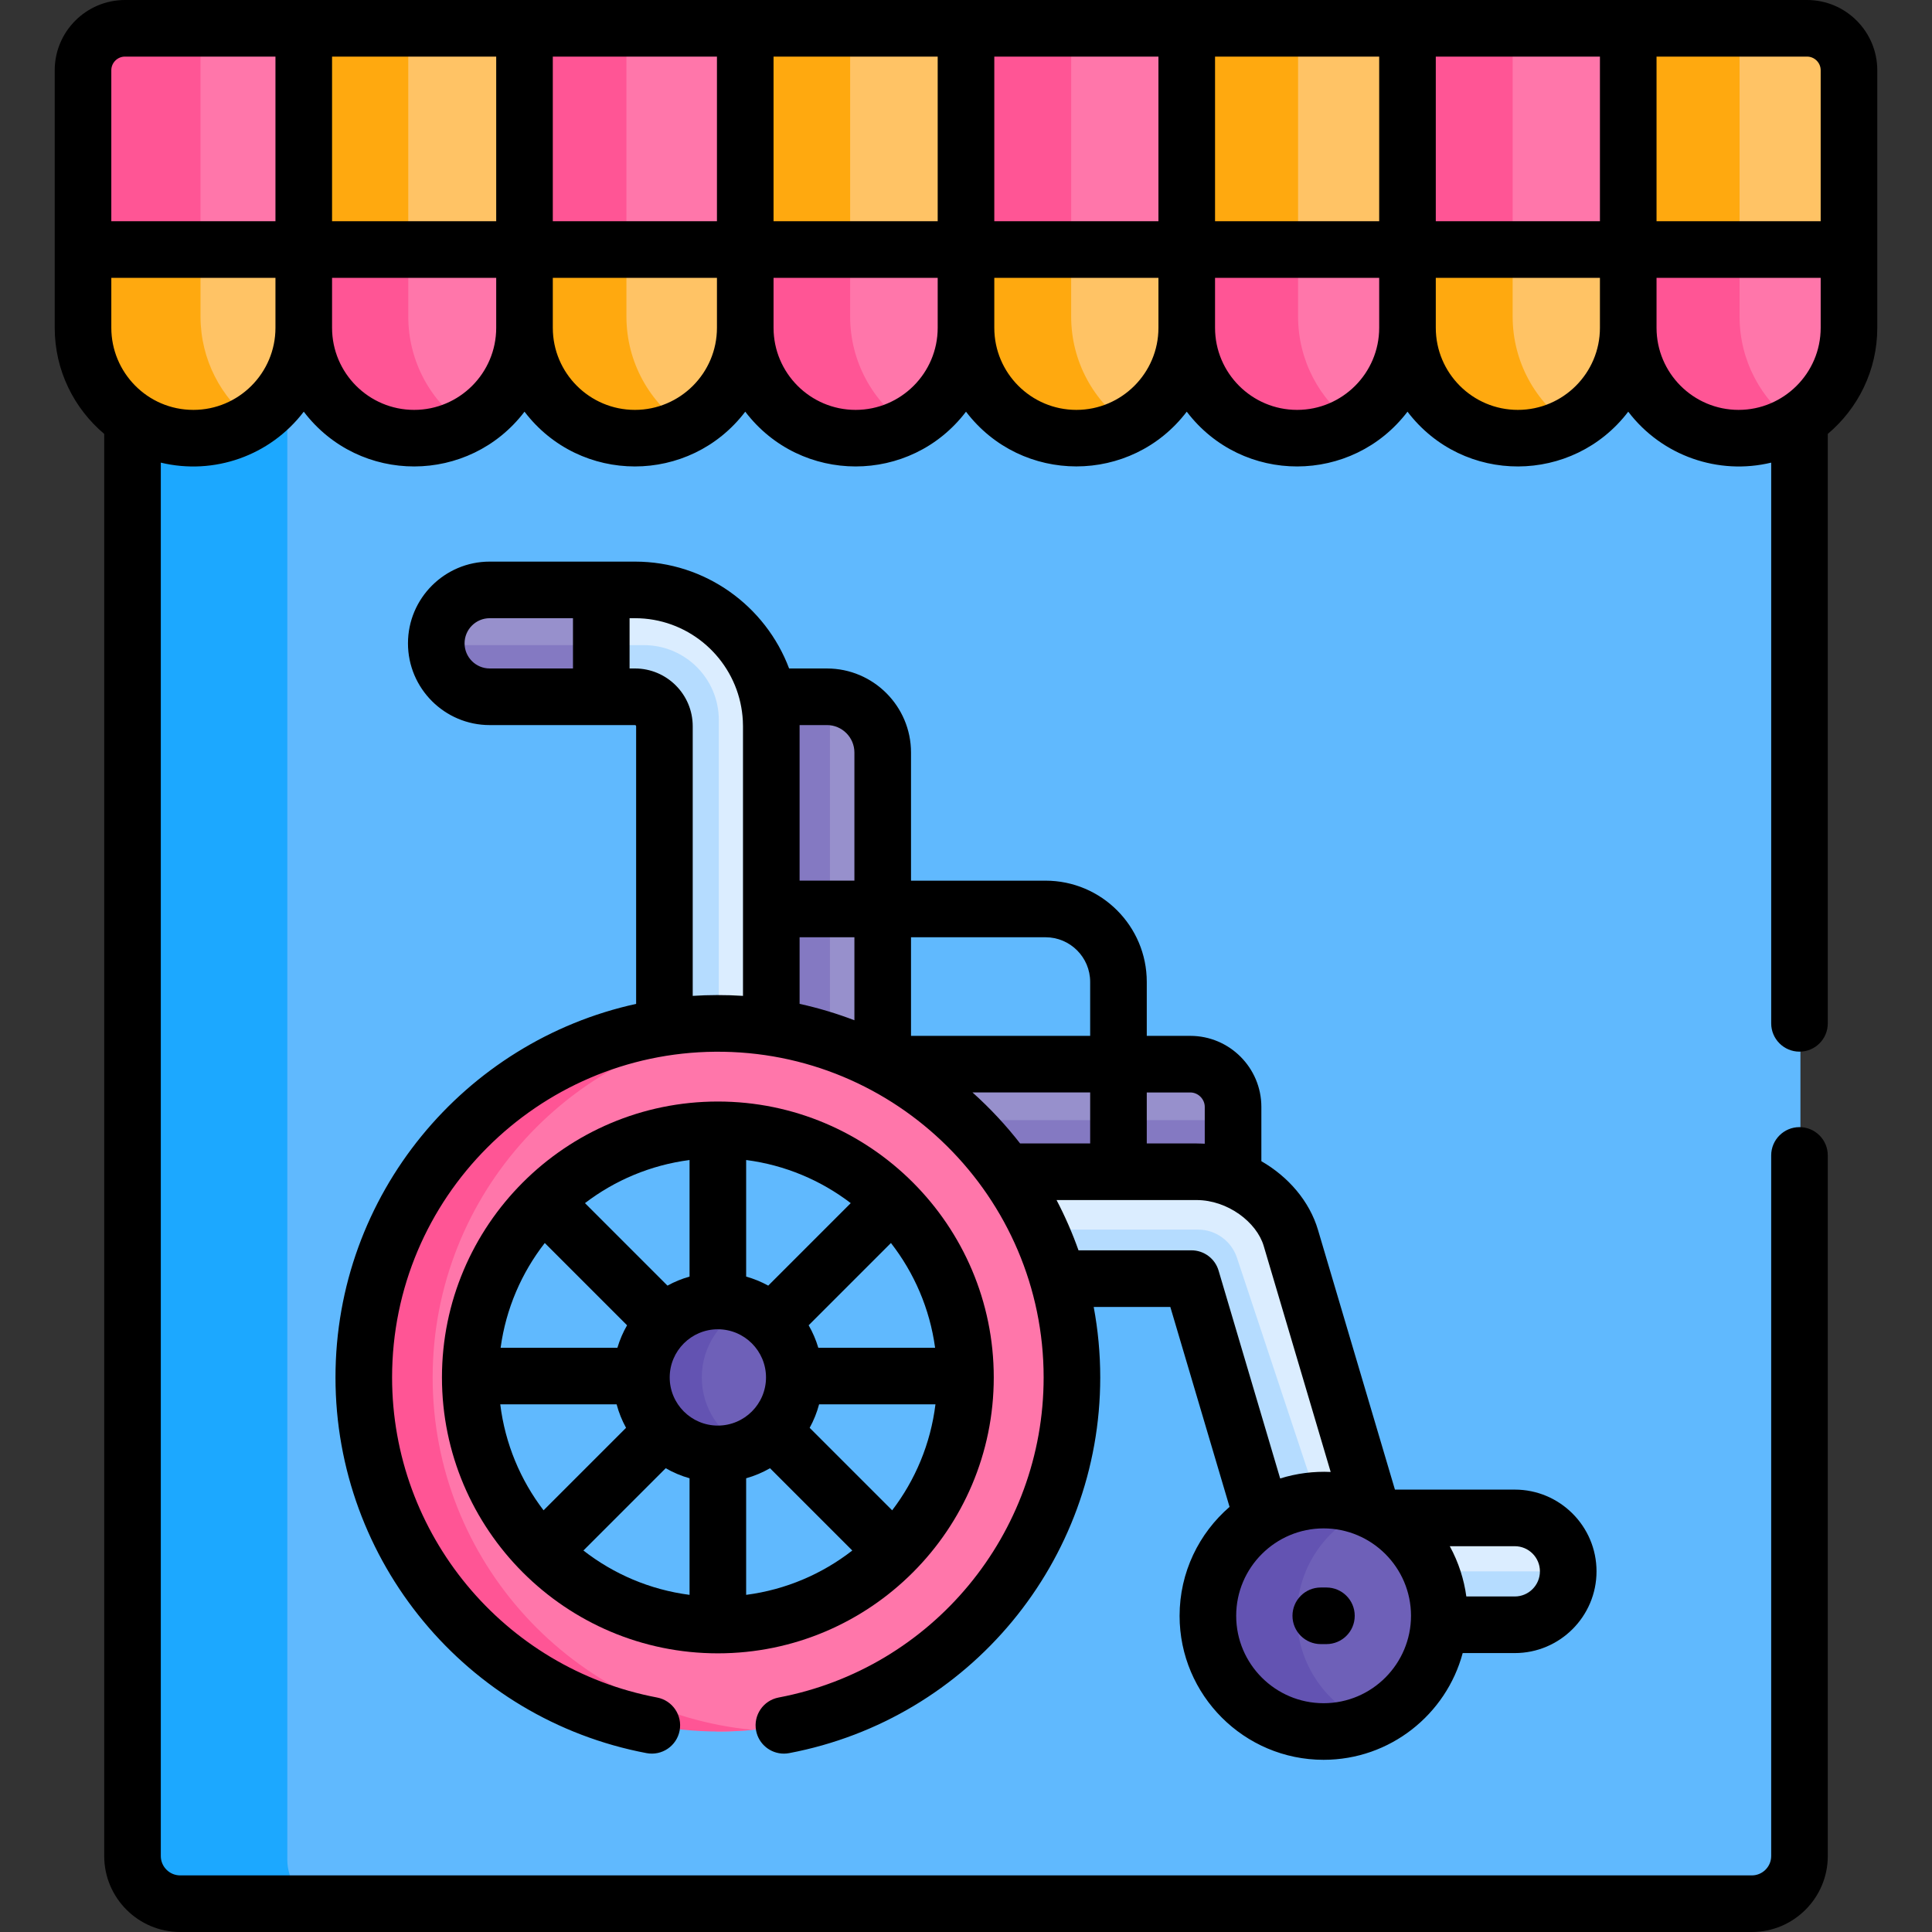 <svg id="Capa_1" enable-background="new 0 0 512.002 512.002" height="512" viewBox="0 0 512.002 512.002" width="512" xmlns="http://www.w3.org/2000/svg"><rect x="0" y="0" width="512.002" height="512.002" fill="#333333" stroke="none"/><g><g><path d="m452.663 82.437h-378.523v410.43c0 5.228 3.175 9.714 7.702 11.635h382.661c6.978 0 12.635-5.657 12.635-12.635v-380.595z" fill="#60b9fe"/><path d="m76.14 492.867v-410.43h-14.977l-25.792 28.835v380.595c0 6.978 5.657 12.635 12.635 12.635h35.836c-4.527-1.922-7.702-6.407-7.702-11.635z" fill="#1ca8ff"/><g><path d="m216.413 189.357v88.599l15.625 4.838 2.145-.78v-82.577c0-7.945-6.356-14.461-14.232-14.756z" fill="#9790cc"/><path d="m219.95 184.681c-.185-.007-.366-.028-.552-.028h-15.603l-.077 5.579v83.793l16.232 5.026z" fill="#8479c2"/><path d="m322.849 300.107 4.179-3.25v-3.514c0-6.231-5.098-11.329-11.329-11.329h-81.517v5.348l10.607 10.362z" fill="#9790cc"/><path d="m243.903 296.857 18.426 18h62.433l2.266-2.463v-15.537z" fill="#8479c2"/><path d="m168.634 172.969c10.968 0 19.859 8.891 19.859 19.859v82.862h14.336l1.825-3.421v-79.807c0-19.923-16.209-36.132-36.132-36.132h-8.922l-3.187 2.901v13.737h12.221z" fill="#dbedff"/><path d="m168.523 184.653c4.306 0 7.81 3.503 7.81 7.809v79.807l2.497 3.421h11.664v-84.862c0-10.968-8.891-19.859-19.859-19.859h-14.221v9.763l3.187 3.921z" fill="#b5dcff"/><path d="m159.6 172.969v-16.638h-29.568c-7.821 0-14.161 6.34-14.161 14.161 0 .847.088 1.672.23 2.477z" fill="#9790cc"/><path d="m159.6 170.969h-43.705c.254 7.598 6.477 13.684 14.137 13.684h29.568z" fill="#8479c2"/><path d="m315.482 327.857c4.686 0 8.844 3.001 10.321 7.447l22.527 67.818 10.939-.861 4.478-1.953-21.406-72.25c-2.638-8.932-12.735-17.529-24.984-17.529h-50.527v3.328l5.185 14z" fill="#dbedff"/><path d="m275.163 336.357 5.443 2.495h33.793c.949 0 1.786.625 2.056 1.535l18.315 61.819 4.227 1.652 11.931-.939-23.124-69.614c-1.477-4.447-5.636-7.447-10.321-7.447h-46.208z" fill="#b5dcff"/><path d="m375.125 418.423h40.567c.093-.655.157-1.319.157-2 0-7.821-6.34-14.161-14.161-14.161h-34.328-.885l-1.729 4.012 8.833 8.083z" fill="#dbedff"/><path d="m379.746 430.584h1.838 20.104c7.821 0 14.161-6.34 14.161-14.161h-41.485z" fill="#b5dcff"/><path d="m360.641 399.09c-10.709 5.313-18.075 16.351-18.075 29.116s7.366 23.803 18.075 29.116c12.221-4.036 21.044-15.542 21.044-29.116s-8.823-25.08-21.044-29.116z" fill="#6e60b8"/><path d="m343.7 428.206c0-12.802 7.848-23.767 18.993-28.359-3.598-1.483-7.538-2.306-11.672-2.306-16.936 0-30.664 13.729-30.664 30.665s13.729 30.665 30.664 30.665c4.134 0 8.073-.823 11.672-2.306-11.145-4.592-18.993-15.557-18.993-28.359z" fill="#6353b2"/><path d="m197.449 346.026c-7.08 3.402-11.974 10.63-11.974 19.01s4.894 15.608 11.974 19.01c7.758-2.841 13.306-10.268 13.306-19.01s-5.548-16.17-13.306-19.01z" fill="#6e60b8"/><path d="m185.982 365.036c0-8.397 5.108-15.6 12.386-18.673-2.421-1.022-5.082-1.588-7.875-1.588-11.19 0-20.261 9.071-20.261 20.261s9.071 20.261 20.261 20.261c2.793 0 5.454-.566 7.875-1.588-7.278-3.073-12.386-10.276-12.386-18.673z" fill="#6353b2"/><path d="m190.493 271.201c-.135 0-.268.005-.403.005-43.881 8.673-77.078 47.441-77.078 93.829 0 46.389 33.197 85.157 77.078 93.83.134.001.268.005.402.005 51.741 0 93.835-42.094 93.835-93.835s-42.093-93.834-93.834-93.834zm0 159.454c-36.182 0-65.619-29.437-65.619-65.619s29.437-65.619 65.619-65.619c36.183 0 65.619 29.436 65.619 65.619s-29.436 65.619-65.619 65.619z" fill="#ff76aa"/><g><path d="m114.659 365.036c0-48.705 37.301-88.856 84.834-93.401-2.963-.283-5.964-.434-9-.434-51.74 0-93.834 42.094-93.834 93.834s42.094 93.835 93.834 93.835c3.036 0 6.037-.15 9-.434-47.534-4.544-84.834-44.696-84.834-93.4z" fill="#ff5595"/></g></g><path d="m138.254 7.5h60.5v59.214h-60.5z" fill="#ff76aa"/><path d="m138.254 7.5h27.756v59.214h-27.756z" fill="#ff5595"/><path d="m255.254 7.5h60.5v59.214h-60.5z" fill="#ff76aa"/><path d="m255.254 7.5h28.615v59.214h-28.615z" fill="#ff5595"/><path d="m372.254 7.5h60.5v59.214h-60.5z" fill="#ff76aa"/><path d="m372.254 7.5h28.615v59.214h-28.615z" fill="#ff5595"/><path d="m22.254 18.736v47.978h59.5v-59.214h-48.376c-6.144 0-11.124 5.03-11.124 11.236z" fill="#ff76aa"/><path d="m53.139 7.5h-19.761c-6.144 0-11.124 5.03-11.124 11.236v47.978h30.885z" fill="#ff5595"/><path d="m22.254 86.876c0 16.154 13.096 29.25 29.25 29.25 16.154 0 30.25-13.096 30.25-29.25v-20.75h-59.5z" fill="#ffc365"/><path d="m53.139 83.864v-17.738h-30.885v20.75c0 16.154 13.096 29.25 29.25 29.25 5.583 0 10.918-1.565 15.512-4.279-8.431-6.424-13.877-16.566-13.877-27.983z" fill="#ffa90f"/><path d="m138.254 86.876c0 16.154 14.096 29.25 30.25 29.25 16.154 0 30.25-13.096 30.25-29.25v-20.75h-60.5z" fill="#ffc365"/><path d="m166.01 83.864v-17.738h-27.756v20.75c0 16.154 14.096 29.25 30.25 29.25 4.648 0 9.123-1.089 13.144-3.018-9.428-6.308-15.638-17.05-15.638-29.244z" fill="#ffa90f"/><path d="m255.254 86.876c0 16.154 14.096 29.25 30.25 29.25 16.154 0 30.25-13.096 30.25-29.25v-20.75h-60.5z" fill="#ffc365"/><path d="m283.869 83.864v-17.738h-28.615v20.75c0 16.154 14.096 29.25 30.25 29.25 4.842 0 9.494-1.183 13.642-3.266-9.225-6.338-15.277-16.959-15.277-28.996z" fill="#ffa90f"/><path d="m372.254 66.126v20.75c0 16.154 14.096 29.25 30.25 29.25 16.154 0 30.25-13.096 30.25-29.25v-20.75z" fill="#ffc365"/><path d="m400.869 83.864v-17.738h-28.615v20.75c0 16.154 14.096 29.25 30.25 29.25 4.842 0 9.494-1.183 13.642-3.266-9.225-6.338-15.277-16.959-15.277-28.996z" fill="#ffa90f"/><path d="m80.754 7.5h58.5v59.214h-58.5z" fill="#ffc365"/><path d="m80.754 7.5h27.441v59.214h-27.441z" fill="#ffa90f"/><path d="m197.754 7.5h58.5v59.214h-58.5z" fill="#ffc365"/><path d="m197.754 7.5h27.543v59.214h-27.543z" fill="#ffa90f"/><path d="m314.754 7.5h58.5v59.214h-58.5z" fill="#ffc365"/><path d="m314.754 7.5h29.25v59.214h-29.25z" fill="#ffa90f"/><path d="m479.13 7.5h-47.376v59.214h58.5v-47.978c0-6.206-4.98-11.236-11.124-11.236z" fill="#ffc365"/><path d="m431.754 7.5h29.25v59.214h-29.25z" fill="#ffa90f"/><path d="m80.754 86.876c0 16.154 13.096 29.25 29.25 29.25 16.154 0 29.25-13.096 29.25-29.25v-20.75h-58.5z" fill="#ff76aa"/><path d="m108.196 83.864v-17.738h-27.442v20.75c0 16.154 13.096 29.25 29.25 29.25 4.851 0 9.423-1.188 13.45-3.278-9.214-6.34-15.258-16.954-15.258-28.984z" fill="#ff5595"/><path d="m197.754 86.876c0 16.154 13.096 29.25 29.25 29.25 16.154 0 29.25-13.096 29.25-29.25v-20.75h-58.5z" fill="#ff76aa"/><path d="m225.298 83.864v-17.738h-27.543v20.75c0 16.154 13.096 29.25 29.25 29.25 4.875 0 9.468-1.199 13.51-3.309-9.191-6.343-15.217-16.942-15.217-28.953z" fill="#ff5595"/><path d="m314.754 86.876c0 16.154 13.096 29.25 29.25 29.25 16.154 0 29.25-13.096 29.25-29.25v-20.75h-58.5z" fill="#ff76aa"/><path d="m344.004 83.864v-17.738h-29.25v20.75c0 16.154 13.096 29.25 29.25 29.25 5.268 0 10.205-1.399 14.474-3.836-8.77-6.394-14.474-16.742-14.474-28.426z" fill="#ff5595"/><path d="m431.754 66.126v20.75c0 16.154 13.096 29.25 29.25 29.25 16.154 0 29.25-13.096 29.25-29.25v-20.75z" fill="#ff76aa"/><path d="m461.004 83.864v-17.738h-29.25v20.75c0 16.154 13.096 29.25 29.25 29.25 5.268 0 10.205-1.399 14.474-3.836-8.77-6.394-14.474-16.742-14.474-28.426z" fill="#ff5595"/></g><g><path d="m263.359 365.036c0-40.318-32.801-73.119-73.119-73.119-40.317 0-73.118 32.801-73.118 73.119 0 40.317 32.801 73.118 73.118 73.118 40.319 0 73.119-32.8 73.119-73.118zm-130.784 7.131h30.837c.583 2.192 1.427 4.278 2.499 6.222l-21.863 21.862c-6.109-7.993-10.185-17.611-11.473-28.084zm11.798-42.76 21.807 21.807c-1.073 1.86-1.937 3.854-2.558 5.953h-30.953c1.411-10.369 5.562-19.871 11.704-27.76zm103.439 27.76h-30.953c-.622-2.099-1.486-4.093-2.558-5.953l21.807-21.807c6.142 7.889 10.294 17.391 11.704 27.76zm-57.572 20.63c-7.036 0-12.761-5.725-12.761-12.761 0-7.037 5.725-12.762 12.761-12.762 7.037 0 12.762 5.725 12.762 12.762 0 7.036-5.725 12.761-12.762 12.761zm13.354-37.091c-1.835-1.011-3.797-1.816-5.854-2.394v-30.895c10.33 1.338 19.816 5.389 27.716 11.426zm-20.854-2.394c-2.056.578-4.019 1.382-5.853 2.393l-21.862-21.862c7.9-6.037 17.386-10.088 27.715-11.426zm-6.322 50.784c1.969 1.135 4.088 2.035 6.322 2.663v30.895c-10.512-1.361-20.147-5.536-28.129-11.751zm21.322 2.663c2.234-.628 4.353-1.528 6.322-2.663l21.807 21.807c-7.982 6.215-17.618 10.39-28.13 11.751v-30.895zm16.831-13.37c1.071-1.944 1.915-4.03 2.498-6.222h30.837c-1.288 10.473-5.364 20.09-11.473 28.084z"/><path d="m312.604 428.206c0 21.044 17.121 38.164 38.165 38.164 17.628 0 32.496-12.016 36.861-28.286h13.806c11.944 0 21.661-9.717 21.661-21.661s-9.717-21.661-21.661-21.661h-31.762l-20.392-68.827c-2.241-7.589-7.855-14.089-15.006-18.206v-14.386c0-10.382-8.446-18.828-18.829-18.828h-11.539v-14.306c0-14.79-12.032-26.823-26.822-26.823h-35.656v-33.948c0-12.287-9.997-22.284-22.284-22.284h-10.022c-6.214-16.528-22.179-28.322-40.854-28.322-14.278 0-24.042 0-38.491 0-11.944 0-21.661 9.717-21.661 21.661s9.717 21.661 21.661 21.661h29.568 8.923c.165 0 .311.145.311.309v73.577c-45.503 9.948-79.674 50.554-79.674 98.997 0 48.64 34.67 90.512 82.438 99.561 4.066.77 7.994-1.902 8.765-5.974.771-4.069-1.903-7.993-5.974-8.765-40.693-7.709-70.229-43.382-70.229-84.822 0-47.69 38.661-85.926 85.607-86.317 48.047-.4 87.062 38.575 87.062 86.317 0 41.44-29.536 77.113-70.23 84.822-4.07.771-6.744 4.695-5.974 8.765.682 3.599 3.828 6.105 7.36 6.105.463 0 .934-.043 1.404-.132 47.769-9.049 82.439-50.92 82.439-99.561 0-6.382-.6-12.626-1.733-18.685h20.305l15.699 52.988c-8.101 7.004-13.242 17.343-13.242 28.867zm38.165 23.164c-12.773 0-23.165-10.392-23.165-23.164 0-12.85 10.48-23.165 23.165-23.165 12.758 0 23.164 10.382 23.164 23.165 0 12.645-10.282 23.164-23.164 23.164zm50.667-41.608c3.673 0 6.661 2.988 6.661 6.661s-2.988 6.661-6.661 6.661h-12.843c-.575-4.341-2.025-9.043-4.388-13.322zm-85.99-120.247c2.075 0 3.829 1.753 3.829 3.828v9.758c-.1-.007-1.39-.071-2.171-.071h-13.197v-13.515zm-45.107 13.514c-3.594-4.632-7.867-9.272-12.611-13.515h31.179v13.515zm-58.437-36.995v-17.648h14.527v21.997c-4.504-1.73-9.555-3.264-14.527-4.349zm65.183-17.648c6.519 0 11.822 5.304 11.822 11.823v14.306h-47.477v-26.129zm-65.184-56.233h7.244c4.017 0 7.284 3.268 7.284 7.284v33.948h-14.527v-40.924c0-.102 0-.205-.001-.308zm-82.123-15c-3.673 0-6.661-2.988-6.661-6.661s2.988-6.661 6.661-6.661h22.068v13.322zm53.802 86.766v-71.457c0-8.441-6.868-15.309-15.311-15.309h-1.423v-13.322h1.423c13.654 0 25.099 9.609 27.946 22.418.002.009.002.018.004.027.336 1.517.548 3.053.635 4.586.001.02.004.039.005.059.028.514.043 1.029.043 1.541v71.457c-4.604-.3-9.104-.275-13.322 0zm155.682 127.896-16.323-55.095c-.944-3.185-3.87-5.369-7.191-5.369h-29.931c-1.567-4.432-3.565-9.034-5.817-13.322h37.105c8.245 0 15.934 5.866 17.792 12.16l17.747 59.896c-4.473-.216-9.141.387-13.382 1.73z"/><path d="m351.517 420.706h-1.497c-4.143 0-7.5 3.357-7.5 7.5s3.357 7.5 7.5 7.5h1.497c4.143 0 7.5-3.357 7.5-7.5s-3.358-7.5-7.5-7.5z"/><path d="m476.885 278.701c4.143 0 7.5-3.357 7.5-7.5v-156.212c8.012-6.747 13.116-16.843 13.116-28.113 0-11.39 0-50.789 0-68.252 0-10.27-8.355-18.624-18.623-18.624-53.317 0-381.136 0-445.753 0-10.27 0-18.624 8.354-18.624 18.624v68.252c0 11.27 5.104 21.367 13.117 28.114v376.877c0 11.103 9.032 20.136 20.135 20.136h416.497c11.103 0 20.135-9.033 20.135-20.136v-185.666c0-4.143-3.357-7.5-7.5-7.5s-7.5 3.357-7.5 7.5v185.665c0 2.832-2.304 5.136-5.135 5.136h-416.497c-2.831 0-5.135-2.304-5.135-5.136v-369.262c14.046 3.386 28.948-1.777 37.883-13.502 14.804 19.426 43.81 19.276 58.5 0 14.736 19.337 43.744 19.363 58.5 0 14.734 19.334 43.743 19.364 58.5 0 14.745 19.349 43.773 19.325 58.5 0 14.803 19.424 43.812 19.274 58.5 0 14.843 19.477 43.85 19.224 58.5 0 8.994 11.802 23.963 16.86 37.884 13.502v148.598c0 4.142 3.357 7.499 7.5 7.499zm5.616-260.077v40.002h-43.5v-43.626h39.877c1.998 0 3.623 1.626 3.623 3.624zm-58.5 40.002h-43.5v-43.626h43.5zm-58.5 0h-43.5v-43.626h43.5zm-58.5 0h-43.5v-43.626h43.5zm-58.5 0h-43.5v-43.626h43.5zm-58.5 0h-43.5v-43.626h43.5zm-58.5 0h-43.5v-43.626h43.5zm-102 28.25v-13.25h43.5v13.25c0 11.993-9.757 21.75-21.75 21.75-12.207 0-21.75-9.966-21.75-21.75zm0-68.252c0-1.998 1.626-3.624 3.624-3.624h39.876v43.626h-43.5zm58.5 68.252v-13.25h43.5v13.25c0 11.993-9.757 21.75-21.75 21.75s-21.75-9.757-21.75-21.75zm58.5 0v-13.25h43.5v13.25c0 11.993-9.757 21.75-21.75 21.75s-21.75-9.757-21.75-21.75zm58.5 0v-13.25h43.5v13.25c0 11.993-9.757 21.75-21.75 21.75s-21.75-9.757-21.75-21.75zm58.5 0v-13.25h43.5v13.25c0 11.993-9.757 21.75-21.75 21.75s-21.75-9.757-21.75-21.75zm58.5 0v-13.25h43.5v13.25c0 11.993-9.757 21.75-21.75 21.75s-21.75-9.757-21.75-21.75zm58.5 0v-13.25h43.5v13.25c0 11.993-9.757 21.75-21.75 21.75s-21.75-9.757-21.75-21.75zm58.5 0v-13.25h43.5v13.25c0 12.054-9.84 21.75-21.75 21.75-11.993 0-21.75-9.757-21.75-21.75z"/></g></g></svg>